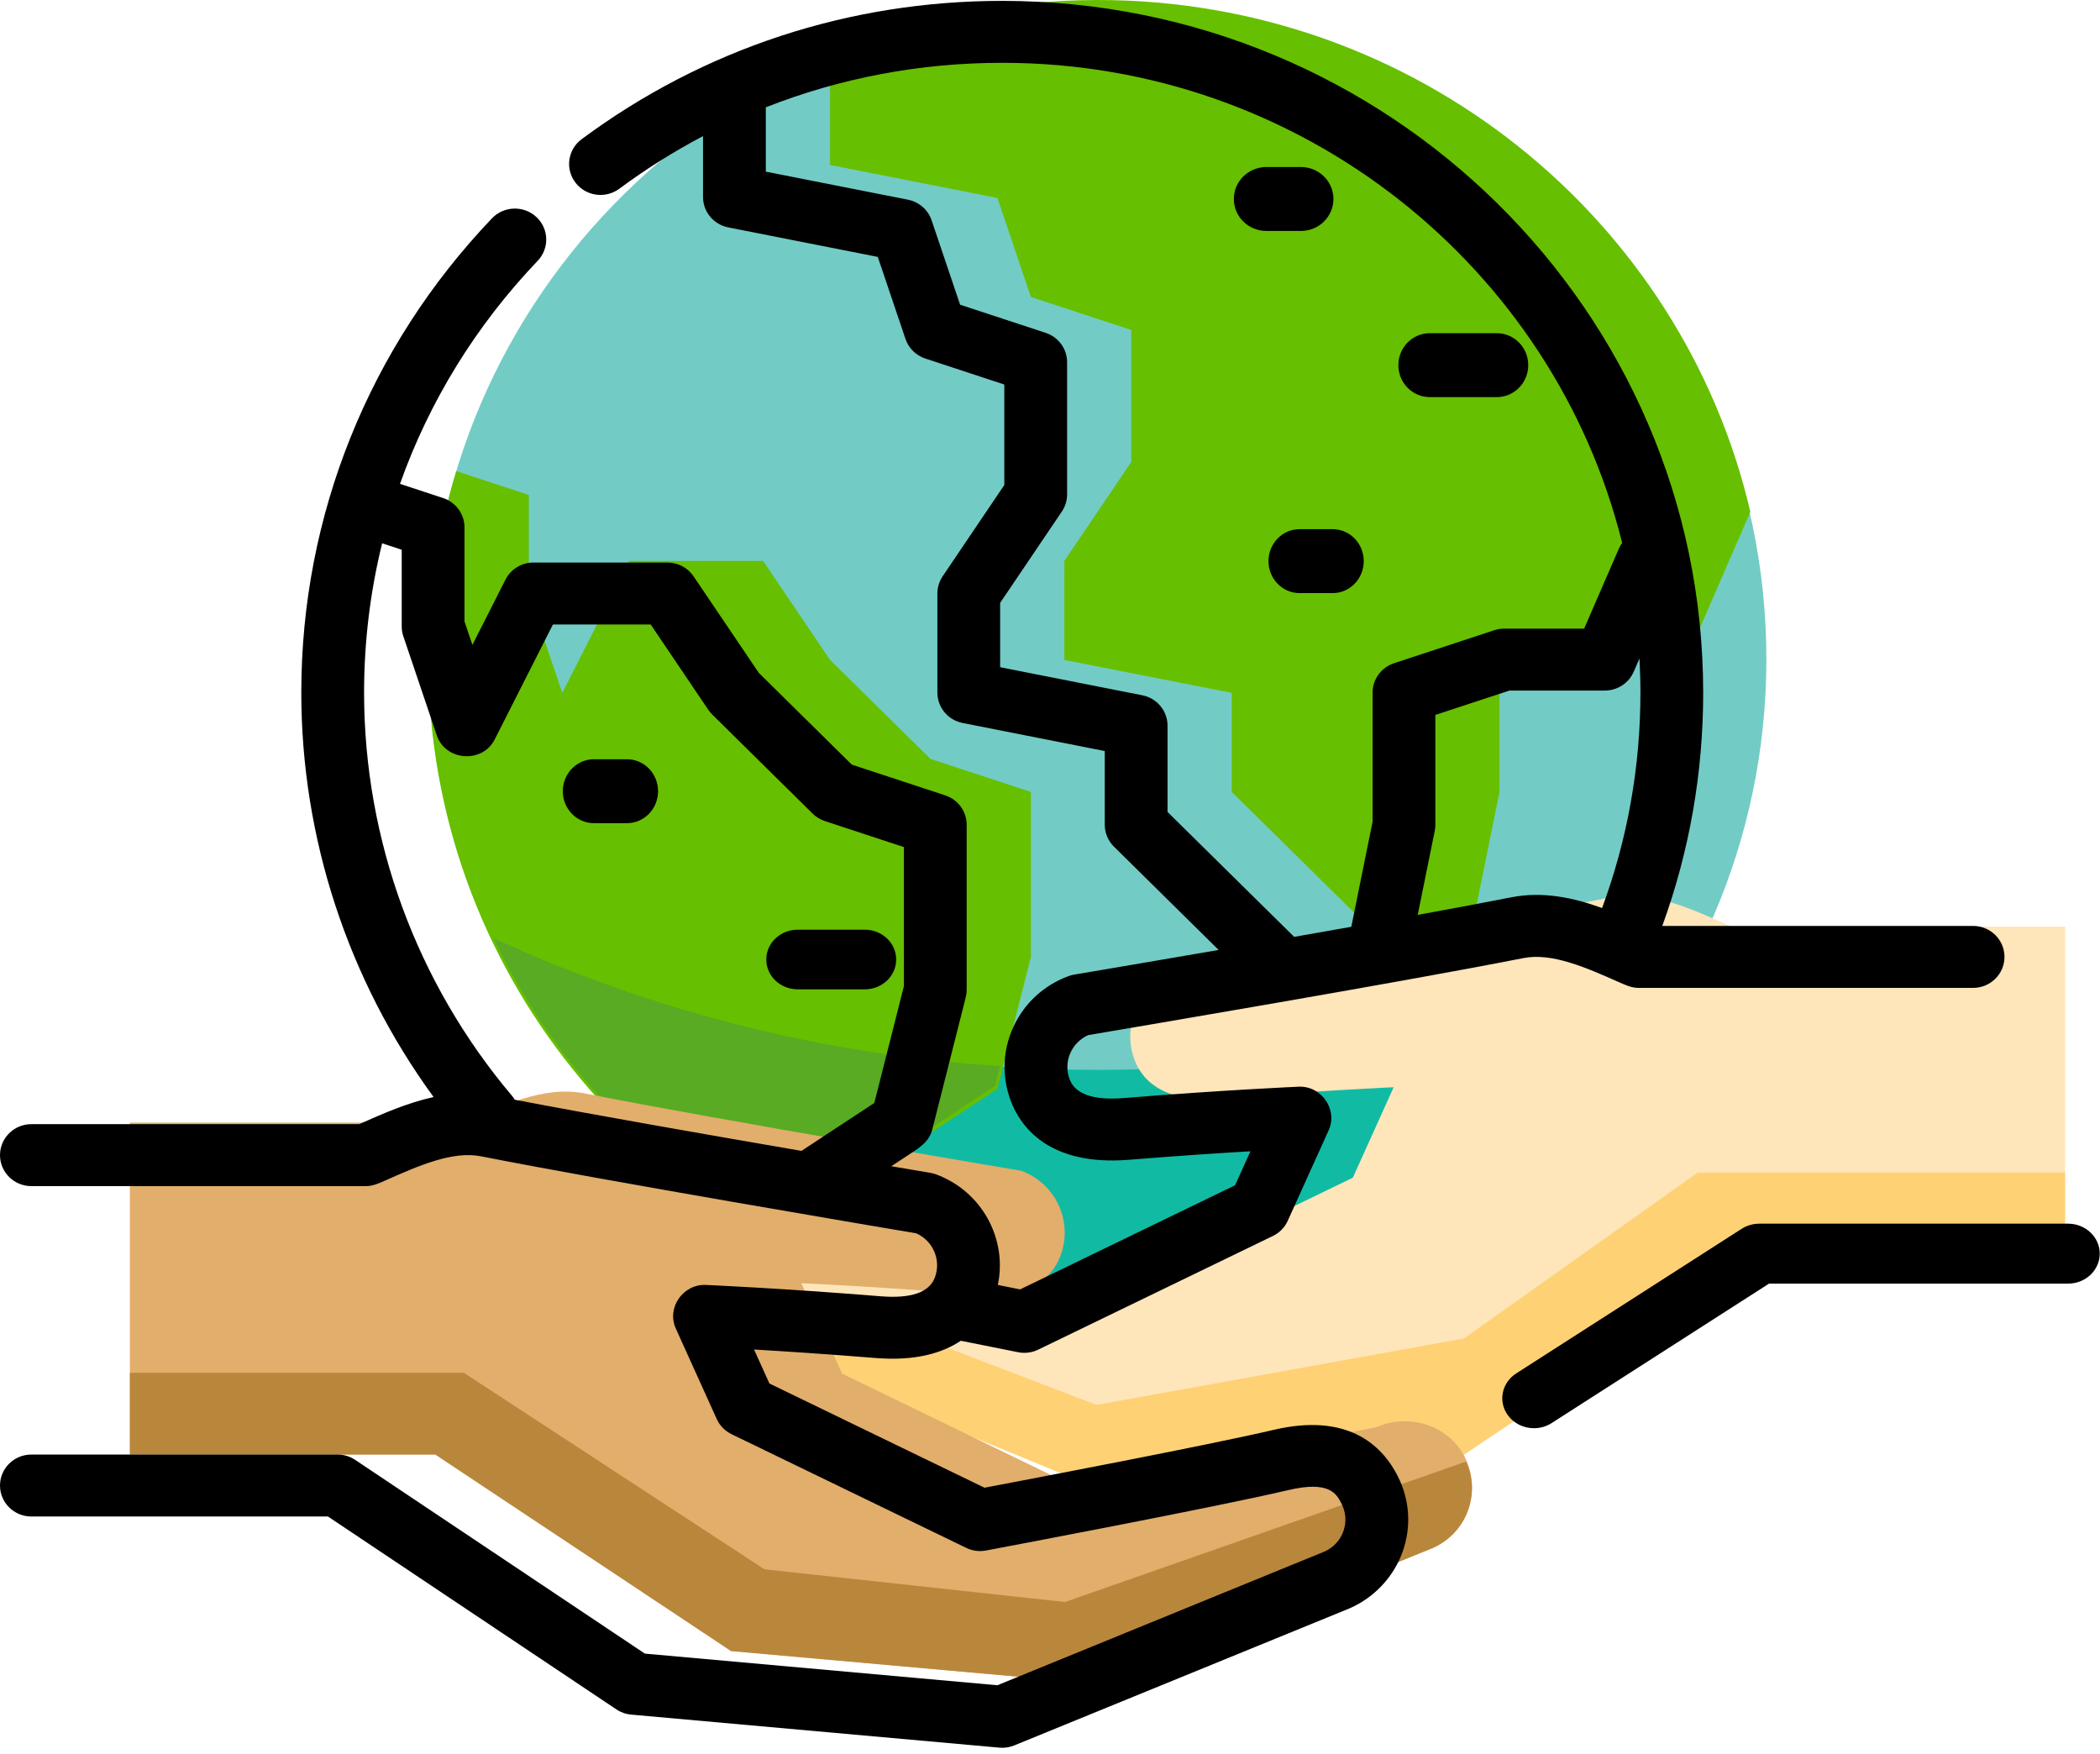 <svg width="97" height="81" viewBox="0 0 97 81" fill="none" xmlns="http://www.w3.org/2000/svg">
<path d="M50.694 60.85C67.757 60.85 81.59 47.237 81.59 30.445C81.59 13.653 67.757 0.04 50.694 0.04C33.63 0.04 19.797 13.653 19.797 30.445C19.797 47.237 33.63 60.85 50.694 60.85Z" fill="#72CCC5"/>
<path d="M22.797 43.335C27.725 53.685 38.363 60.85 50.694 60.85C63.024 60.85 73.662 53.685 78.59 43.335C70.111 47.234 60.66 49.415 50.694 49.415C40.727 49.415 31.277 47.234 22.797 43.335Z" fill="#11BBA3"/>
<path d="M46.071 9.144L47.617 13.716L52.255 15.24V21.336L49.163 25.908V30.48L56.894 32.004V36.576L64.624 44.196H67.716L69.263 36.576V30.48L73.901 28.956H78.539L80.849 23.642C77.701 10.101 65.402 0 50.709 0C46.311 0 42.129 0.907 38.341 2.539V7.62L46.071 9.144Z" fill="#66BF00"/>
<path d="M41.433 53.341L46.071 50.293L47.617 44.197V36.577L42.979 35.053L38.341 30.481L35.249 25.909H29.064L25.972 32.005L24.426 27.433V22.861L21.075 21.76C20.239 24.523 19.788 27.45 19.788 30.481C19.788 44.745 29.729 56.72 43.155 60.043L42.979 59.437L41.433 53.341Z" fill="#66BF00"/>
<path d="M43.072 59.866L42.897 59.262L41.363 53.188L45.965 50.151L46.194 49.245C37.88 48.706 29.988 46.644 22.797 43.335C26.669 51.472 34.083 57.632 43.072 59.866Z" fill="#58AB23"/>
<path d="M33.728 58.245C34.475 56.778 36.301 56.202 37.818 56.871L51.673 59.643L62.488 54.395L64.374 50.218C64.374 50.218 60.928 50.367 56.375 50.738C54.677 50.876 53.002 50.528 52.404 48.95C51.807 47.373 52.616 45.616 54.212 45.025C54.212 45.025 68.325 42.65 74.38 41.452C76.265 41.078 78.22 42.025 79.975 42.799H95.387V58.048H81.278L67.622 67.197L50.654 68.722L35.224 62.405C33.623 61.7 32.93 59.811 33.728 58.245Z" fill="#FFE5BA"/>
<path d="M78.418 54.159L67.62 61.823L50.651 64.889L33.637 58.386C32.989 59.919 33.686 61.691 35.221 62.372L50.651 68.722L67.62 67.189L81.277 57.991H95.387V54.159H78.418Z" fill="#FFD175"/>
<path d="M67.659 67.296C66.911 65.83 65.086 65.253 63.569 65.922L49.713 68.695L38.898 63.447L37.013 59.269C37.013 59.269 40.458 59.419 45.011 59.789C46.71 59.928 48.385 59.58 48.982 58.002C49.58 56.425 48.77 54.667 47.175 54.077C47.175 54.077 33.062 51.702 27.006 50.503C25.122 50.13 23.166 51.076 21.411 51.85H5.999V67.099H20.109L33.765 76.249L50.733 77.774L66.163 71.457C67.764 70.751 68.457 68.862 67.659 67.296Z" fill="#E2AE6B"/>
<path d="M49.193 73.994L35.309 72.482L21.426 63.408H5.999V67.189H20.11L33.767 76.262L50.736 77.775L66.166 71.51C67.725 70.828 68.419 69.035 67.718 67.508L49.193 73.994Z" fill="#B9873C"/>
<path d="M61.592 9.191C61.592 8.376 60.92 7.715 60.092 7.715H58.492C57.664 7.715 56.992 8.376 56.992 9.191C56.992 10.007 57.664 10.667 58.492 10.667H60.092C60.92 10.667 61.592 10.007 61.592 9.191Z" fill="black"/>
<path d="M69.139 18.342C69.94 18.342 70.59 17.681 70.59 16.866C70.59 16.051 69.941 15.39 69.139 15.39H66.043C65.241 15.39 64.591 16.051 64.591 16.866C64.591 17.681 65.241 18.342 66.043 18.342H69.139Z" fill="black"/>
<path d="M61.557 24.442H60.027C59.234 24.442 58.592 25.103 58.592 25.918C58.592 26.733 59.234 27.394 60.027 27.394H61.557C62.349 27.394 62.992 26.733 62.992 25.918C62.992 25.103 62.349 24.442 61.557 24.442Z" fill="black"/>
<path d="M30.396 36.545C30.396 35.73 29.754 35.069 28.961 35.069H27.431C26.639 35.069 25.996 35.73 25.996 36.545C25.996 37.36 26.639 38.021 27.431 38.021H28.961C29.753 38.021 30.396 37.36 30.396 36.545Z" fill="black"/>
<path d="M36.847 45.696H39.943C40.745 45.696 41.395 45.08 41.395 44.319C41.395 43.558 40.745 42.941 39.943 42.941H36.847C36.045 42.941 35.395 43.558 35.395 44.319C35.395 45.079 36.045 45.696 36.847 45.696Z" fill="black"/>
<path d="M95.526 56.52H81.264C80.972 56.52 80.686 56.603 80.444 56.759L70.033 63.437C69.365 63.866 69.19 64.726 69.643 65.359C69.926 65.754 70.386 65.967 70.854 65.967C71.137 65.967 71.422 65.889 71.673 65.728L81.712 59.288H95.526C96.333 59.288 96.988 58.668 96.988 57.904C96.988 57.14 96.333 56.52 95.526 56.52Z" fill="black"/>
<path d="M58.825 66.044C55.867 66.74 47.554 68.322 45.475 68.715L35.54 63.902L34.83 62.332C36.253 62.416 38.219 62.544 40.439 62.724C42.289 62.874 43.537 62.491 44.38 61.928L47.029 62.457C47.34 62.519 47.67 62.477 47.955 62.338L58.797 57.087C59.101 56.939 59.344 56.691 59.482 56.385L61.372 52.205C61.804 51.25 61.041 50.146 59.984 50.193C59.95 50.194 56.45 50.348 51.91 50.717C50.51 50.831 49.667 50.54 49.407 49.853C49.103 49.051 49.485 48.16 50.262 47.81C51.834 47.545 64.687 45.374 70.364 44.253C71.684 43.992 73.254 44.688 74.773 45.361C75.07 45.492 75.353 45.629 75.688 45.629H91.138C91.939 45.629 92.588 44.988 92.588 44.198C92.588 43.408 91.939 42.767 91.138 42.767H76.782C78.036 39.319 78.671 35.701 78.671 31.99C78.671 14.373 64.147 0.04 46.294 0.04C39.222 0.04 32.504 2.249 26.866 6.429C26.226 6.904 26.097 7.8 26.578 8.432C27.058 9.064 27.967 9.191 28.607 8.717C29.842 7.802 31.134 6.991 32.473 6.286V9.1C32.473 9.782 32.961 10.369 33.638 10.503L40.545 11.866L41.825 15.656C41.97 16.084 42.31 16.419 42.743 16.561L46.39 17.761V22.401L43.541 26.619C43.383 26.854 43.298 27.13 43.298 27.412V31.99C43.298 32.672 43.785 33.259 44.463 33.393L51.029 34.689V38.094C51.029 38.473 51.182 38.837 51.454 39.105L56.29 43.877C52.58 44.517 49.682 45.005 49.618 45.015C49.528 45.03 49.439 45.054 49.353 45.086C48.217 45.505 47.314 46.337 46.811 47.426C46.309 48.516 46.266 49.734 46.691 50.855C47.125 51.998 48.411 53.872 52.148 53.568C54.368 53.388 56.334 53.259 57.758 53.176L57.048 54.746L47.12 59.555L46.09 59.349C46.538 57.222 45.358 55.026 43.234 54.241C43.148 54.209 43.06 54.186 42.969 54.171C42.939 54.166 42.265 54.052 41.169 53.866C41.476 53.664 41.783 53.462 42.091 53.26C42.52 52.977 42.926 52.707 43.061 52.175L44.607 46.071C44.636 45.957 44.651 45.84 44.651 45.724V38.094C44.651 37.478 44.251 36.931 43.659 36.736L39.345 35.317L35.05 31.079L32.036 26.619C31.768 26.221 31.315 25.982 30.83 25.982H24.645C24.096 25.982 23.594 26.288 23.348 26.773L21.821 29.787L21.456 28.706V24.36C21.456 23.745 21.056 23.198 20.465 23.003L18.476 22.349C19.825 18.551 21.974 15.043 24.836 12.046C25.386 11.47 25.358 10.565 24.775 10.023C24.193 9.482 23.275 9.508 22.726 10.083C17.046 16.032 13.917 23.812 13.917 31.99C13.917 38.705 16.074 45.257 20.028 50.671C18.827 50.933 17.686 51.437 16.627 51.907L16.59 51.923H1.45C0.649 51.923 0 52.564 0 53.354C0 54.144 0.649 54.785 1.45 54.785H16.9C17.234 54.785 17.518 54.648 17.815 54.517C19.334 53.844 20.904 53.147 22.224 53.409C27.901 54.53 40.754 56.701 42.326 56.966C43.103 57.316 43.485 58.207 43.181 59.009C42.921 59.696 42.078 59.987 40.677 59.873C36.138 59.504 32.638 59.35 32.603 59.349C31.547 59.305 30.783 60.404 31.215 61.361L33.106 65.541C33.244 65.847 33.487 66.095 33.791 66.243L44.633 71.495C44.915 71.631 45.234 71.674 45.543 71.616C45.97 71.535 56.058 69.637 59.498 68.827C61.416 68.375 61.734 68.999 61.967 69.454C62.172 69.856 62.201 70.31 62.049 70.731C61.898 71.148 61.592 71.478 61.186 71.661L46.069 77.839L29.787 76.378L16.407 67.43C16.167 67.269 15.884 67.183 15.594 67.183H1.45C0.649 67.183 0 67.824 0 68.614C0 69.404 0.649 70.045 1.45 70.045H15.149L28.471 78.954C28.674 79.09 28.909 79.173 29.153 79.195L46.163 80.721C46.207 80.725 46.25 80.727 46.294 80.727C46.484 80.727 46.672 80.69 46.849 80.618L62.317 74.296C62.329 74.291 62.341 74.286 62.353 74.281C63.481 73.784 64.366 72.84 64.781 71.691C65.201 70.526 65.122 69.274 64.556 68.167C63.834 66.753 62.254 65.237 58.825 66.044ZM69.795 41.447C68.616 41.68 67.123 41.959 65.485 42.257L66.272 38.375C66.29 38.282 66.3 38.188 66.3 38.094V33.021L69.725 31.895H74.129C74.708 31.895 75.233 31.554 75.461 31.028L75.728 30.413C75.756 30.936 75.772 31.461 75.772 31.99C75.772 35.419 75.176 38.76 74.001 41.94C72.68 41.463 71.268 41.156 69.795 41.447ZM53.929 37.502V33.516C53.929 32.834 53.441 32.247 52.764 32.114L46.197 30.817V27.846L49.047 23.628C49.206 23.393 49.29 23.117 49.29 22.834V16.73C49.29 16.115 48.891 15.568 48.299 15.373L44.348 14.074L43.031 10.174C42.866 9.687 42.45 9.325 41.94 9.224L35.373 7.928V4.957C38.811 3.602 42.497 2.901 46.294 2.901C60.135 2.901 71.775 12.363 74.928 25.076C74.869 25.158 74.818 25.247 74.776 25.343L73.173 29.034H69.49C69.334 29.034 69.179 29.058 69.031 29.107L64.392 30.633C63.8 30.828 63.401 31.375 63.401 31.99V37.953L62.417 42.807C61.541 42.962 60.654 43.118 59.778 43.272L53.929 37.502ZM17.651 25.094L18.556 25.392V28.938C18.556 29.092 18.581 29.245 18.631 29.391L20.177 33.969C20.577 35.152 22.283 35.273 22.849 34.156L25.541 28.843H30.055L32.717 32.784C32.77 32.862 32.83 32.935 32.898 33.002L37.537 37.58C37.696 37.737 37.89 37.855 38.104 37.925L41.752 39.125V45.548L40.385 50.945L37.02 53.158C32.822 52.436 27.335 51.476 23.776 50.794C23.738 50.731 23.697 50.67 23.648 50.612C19.243 45.401 16.817 38.788 16.817 31.99C16.817 29.642 17.101 27.329 17.651 25.094Z" fill="black"/>
</svg>
